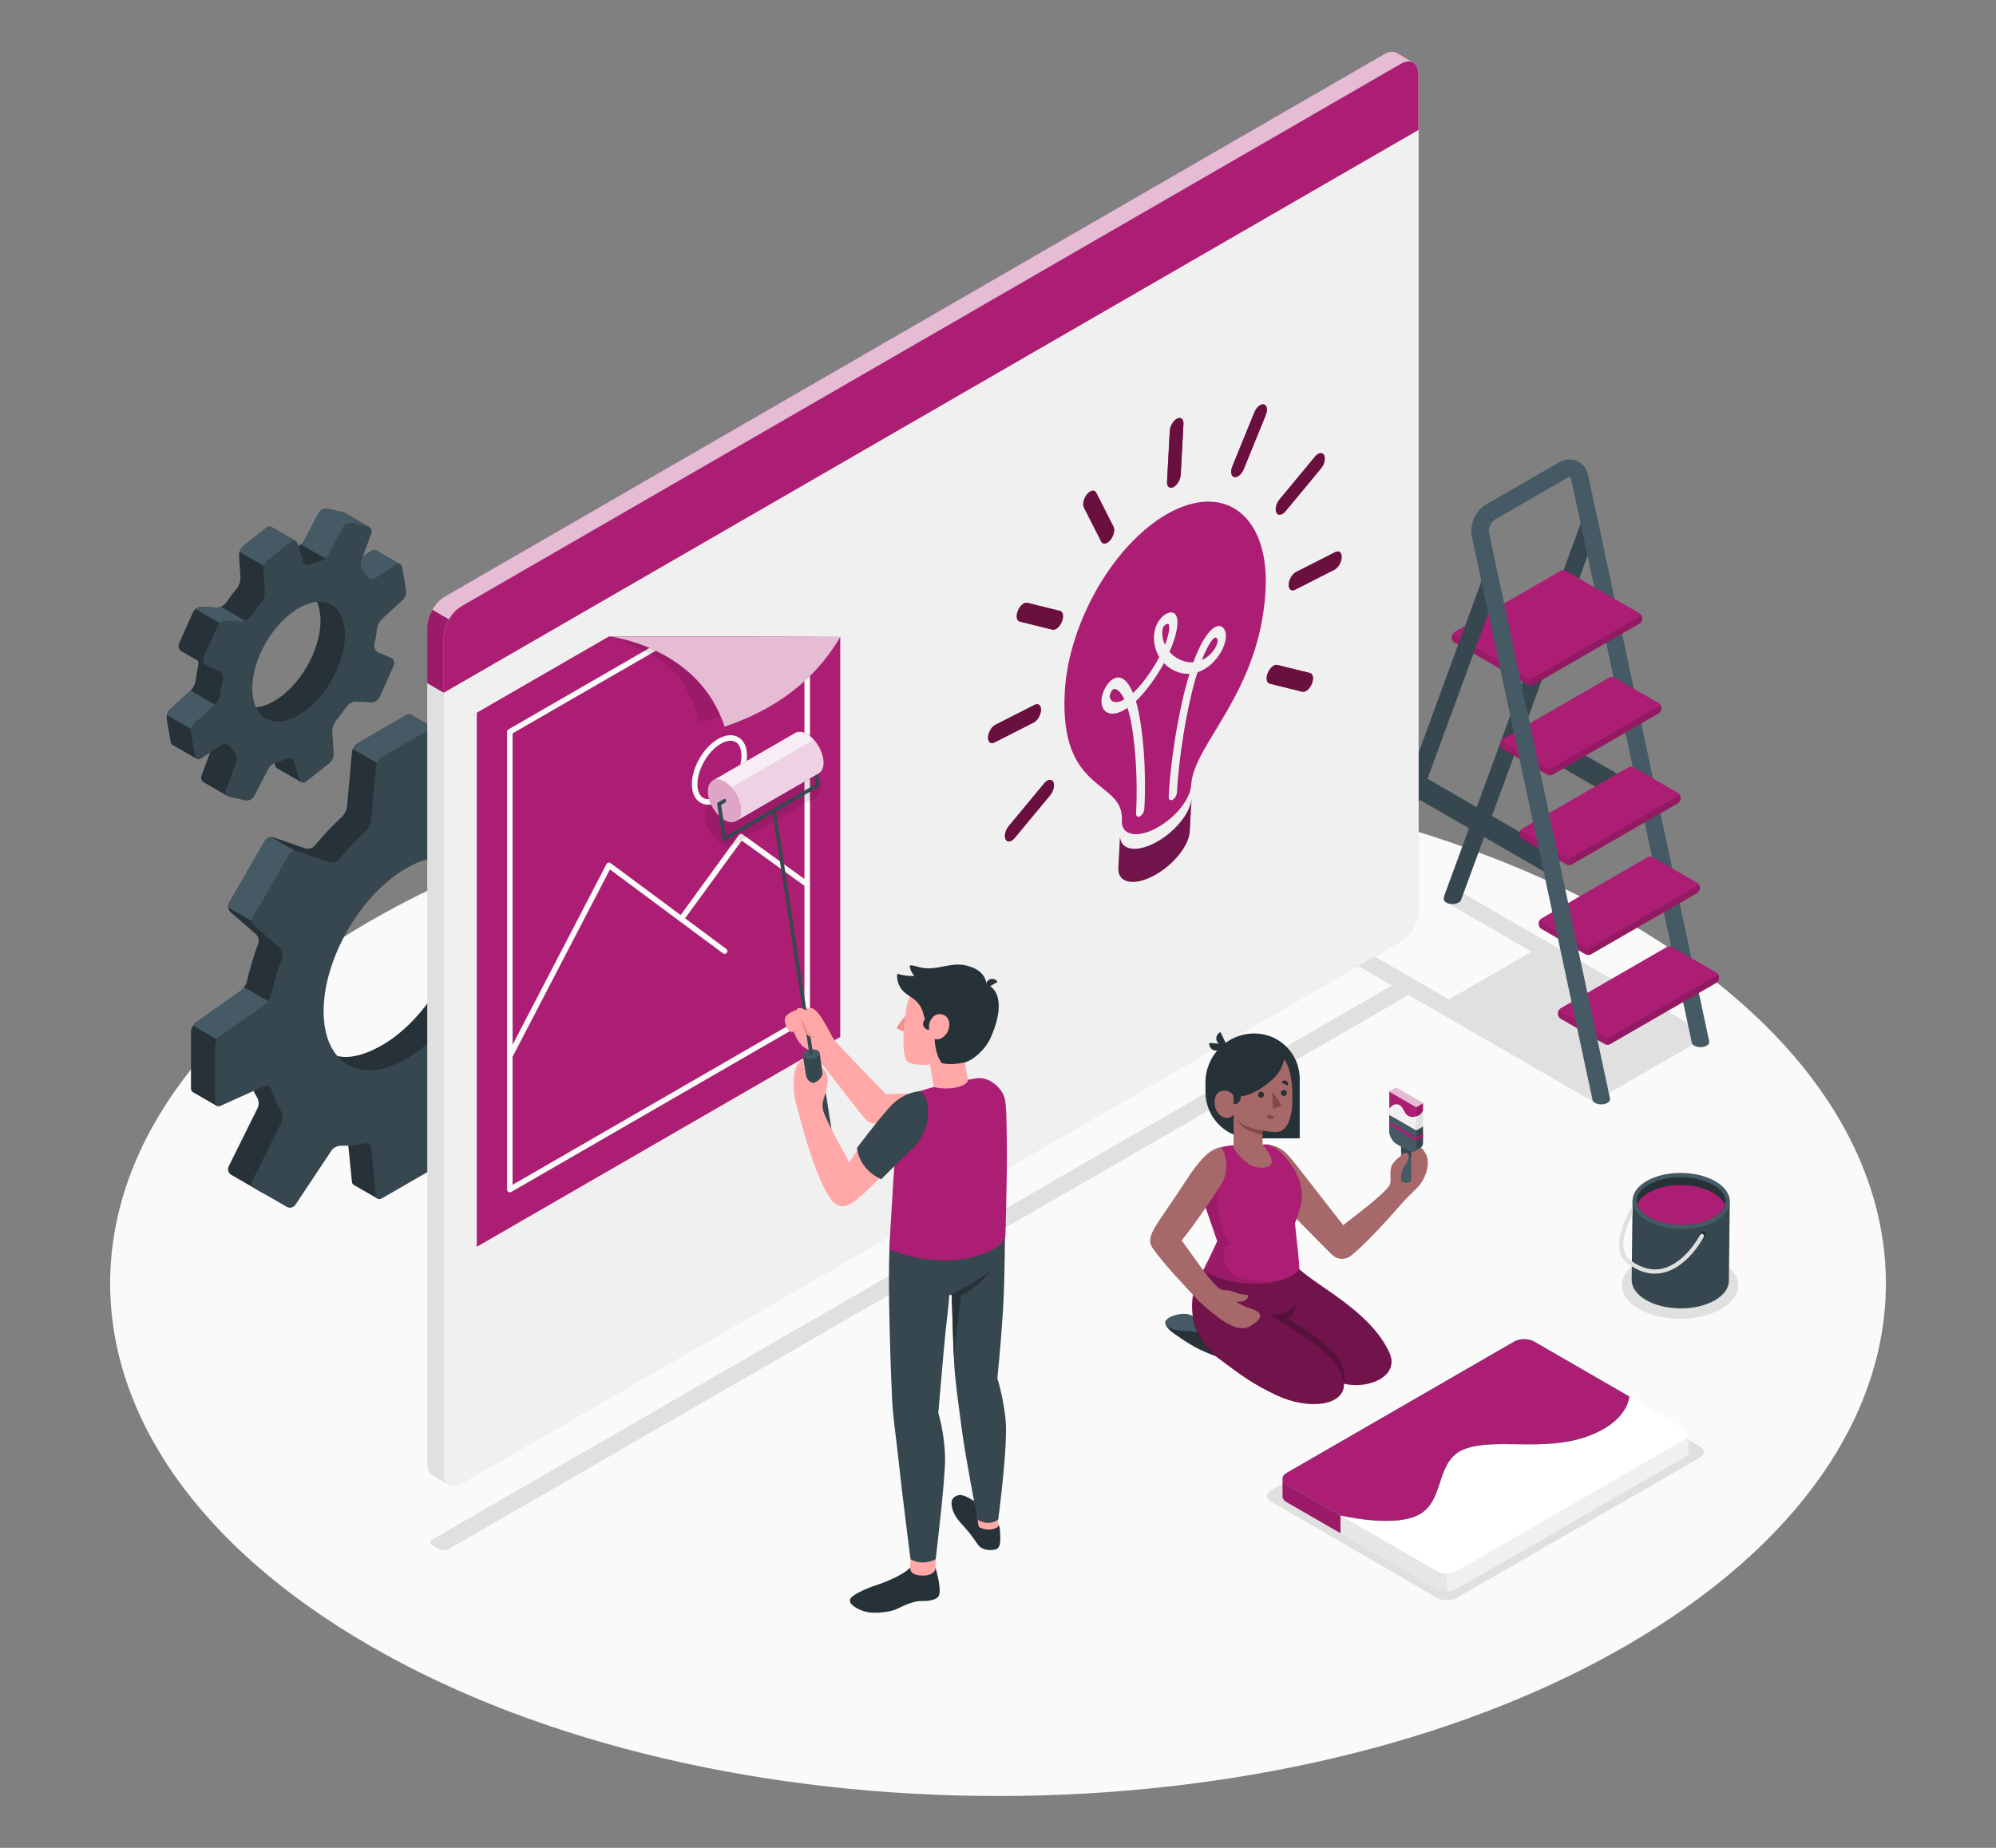 <?xml version="1.0" encoding="utf-8"?>
<!-- Generator: Adobe Illustrator 16.0.0, SVG Export Plug-In . SVG Version: 6.00 Build 0)  -->
<!DOCTYPE svg PUBLIC "-//W3C//DTD SVG 1.1//EN" "http://www.w3.org/Graphics/SVG/1.1/DTD/svg11.dtd">
<svg version="1.1" xmlns="http://www.w3.org/2000/svg" xmlns:xlink="http://www.w3.org/1999/xlink" x="0px" y="0px" width="540px"
	 height="500px" viewBox="0 0 540 500" style="enable-background:new 0 0 540 500;" xml:space="preserve">
<rect x="0" y="0" width="540" height="500" fill="#808080" stroke="none"/>
<g id="Floor">
	<path id="Floor_1_" style="fill:#FAFAFA;" d="M439.85,249.22c93.81,54.16,93.81,141.97,0,196.13c-93.81,54.16-245.89,54.16-339.7,0
		c-93.8-54.16-93.8-141.97,0-196.13C193.96,195.07,346.04,195.06,439.85,249.22z"/>
</g>
<g id="Shadows">
	<path id="Shadow_8_" style="fill:#E0E0E0;" d="M343.9,406.32l44.87,26.03c1.48,0.86,3.87,0.86,5.35,0.01l65.77-37.92
		c1.48-0.85,1.48-2.24,0-3.09l-44.86-25.95c-1.48-0.85-3.88-0.86-5.35-0.01l-65.77,37.83C342.42,404.08,342.42,405.47,343.9,406.32z
		"/>
	<path id="Shadow_7_" style="fill:#E0E0E0;" d="M117.01,418.18l1.61,0.93c0.79,0.45,2.07,0.45,2.86,0l260.84-150.6
		c0.79-0.46,0.79-1.19,0-1.65l-1.61-0.93c-0.79-0.46-2.07-0.46-2.86,0l-260.84,150.6C116.22,416.98,116.22,417.72,117.01,418.18z"/>
	<polygon id="Shadow_6_" style="fill:#E0E0E0;" points="458.89,281.94 461.05,279.36 395.51,241.52 391.07,244.08 414.35,257.52 
		392,270.43 368.52,256.87 364.08,259.44 431.16,298.16 431.87,297.32 432.22,297.52 457.95,282.7 458.16,282.81 458.53,282.36 
		459.08,282.05 	"/>
	<path id="Shadow_5_" style="fill:#E0E0E0;" d="M443.4,354.19c6.15,3.55,16.11,3.55,22.26,0c6.15-3.55,6.15-9.3,0-12.85
		c-6.15-3.55-16.11-3.55-22.26,0C437.25,344.89,437.25,350.64,443.4,354.19z"/>
</g>
<g id="Gears">
	<g id="XMLID_315_">
		<path id="XMLID_324_" style="fill:#263238;" d="M101.69,148.9v0.01c-0.31-0.19-0.73-0.17-1.15,0.11l-5.57,3.66
			c-0.76,0.5-1.71,0.24-2.23-0.5c-0.34-0.48-0.7-0.92-1.08-1.33c-0.63-0.66-0.97-1.8-0.65-2.65l8.85-5.61l-6.6-3.81l0,0.01
			c-0.13-0.08-0.27-0.14-0.44-0.18l-4.2-0.94c-0.89-0.2-1.95,0.29-2.38,1.1l-3.95,7.52c-0.42,0.81-1.5,1.57-2.38,1.79
			c-0.08,0.02-0.16,0.05-0.24,0.07c0.24-0.71,0.34-1.75,0.34-1.75l-6.62-3.82l0,0.01c-0.35-0.21-0.81-0.17-1.24,0.17l-6.29,4.94
			c-0.72,0.56-1.25,1.76-1.19,2.67l0.38,5.98c0.06,0.91-0.39,2.2-0.98,2.89c-1.03,1.23-2,2.52-2.92,3.86
			c-0.51,0.75-1.65,1.34-2.56,1.3l-4.04-0.2c-0.91-0.05-1.95,0.59-2.32,1.43l-3.8,8.52c-0.34,0.76-0.05,1.63,0.65,2.05l0,0.01
			l4.48,2.58c0.14,0.37,0.19,0.77,0.11,1.16c-0.31,1.37-0.55,2.73-0.7,4.06c-0.1,0.91-0.69,2.14-1.36,2.76l-5.57,5.12
			c-0.67,0.62-1.09,1.85-0.93,2.74l1.05,6.08c0.07,0.4,0.25,0.67,0.5,0.82l-0.01,0.01l6.64,3.83l0.09-7.6
			c0.76-0.5,1.71-0.24,2.23,0.5c0.34,0.48,0.7,0.92,1.08,1.33c0.63,0.66,0.97,1.8,0.65,2.65l-2.84,7.68c-0.25,0.68,0,1.35,0.56,1.7
			l0,0.01l6.63,3.83l1.81-4.94l2.56-6.37c0.42-0.81,1.5-1.57,2.38-1.79c0.84-0.21,1.71-0.5,2.58-0.85c0.84-0.34,1.72,0.03,1.98,0.91
			l1.42,4.71c0.11,0.35,0.3,0.6,0.54,0.73l0,0l6.65,3.84l-1.17-7.36l2.04-1.6c0.72-0.56,1.25-1.76,1.2-2.67l-0.38-5.98
			c-0.06-0.91,0.39-2.2,0.98-2.89c1.03-1.23,2.59-1.89,3.5-3.23c0.51-0.75,1.07-1.98,1.98-1.93l4.04,0.2
			c0.91,0.04,1.95-0.59,2.32-1.43l3.8-8.52c0.37-0.83-0.01-1.8-0.85-2.15l-3.26-1.39c-0.84-0.36-1.32-1.36-1.12-2.25
			c0.31-1.37,0.55-2.73,0.7-4.06c0.1-0.91,0.69-2.14,1.36-2.76l5.57-5.12c0.48-0.44,0.81-1.18,0.92-1.9l5.06-3.95L101.69,148.9z
			 M76.4,188.18c-6.81,5.36-13.34,3.9-14.57-3.26c-1.23-7.16,4.34-16.25,11.16-21.61c6.81-5.36,12.28-4.95,13.52,2.21
			C87.74,172.68,83.21,182.82,76.4,188.18z"/>
		<path id="XMLID_323_" style="fill:#455A64;" d="M51.53,186.83l-5.51,5.06c-0.41,0.37-0.7,0.97-0.85,1.59l8.18,4.72l0-0.44
			c0.76-0.5,1.71-0.24,2.23,0.5c0,0,0.01,0.01,0.01,0.01l7.88-4.55L51.53,186.83z"/>
		<path id="XMLID_322_" style="fill:#455A64;" d="M65.56,171.49c0.62-0.96,1.3-1.9,2.03-2.8l-7.85-4.54
			c-0.39,0.16-0.79,0.26-1.15,0.25l-4.04-0.2c-0.57-0.03-1.2,0.22-1.68,0.61l12.08,6.98L65.56,171.49z"/>
		<path id="XMLID_321_" style="fill:#455A64;" d="M108.29,152.7c-0.31-0.18-0.71-0.14-1.13,0.13l-5.57,3.66
			c-0.76,0.5-1.7,0.24-2.23-0.51c-0.34-0.48-0.69-0.92-1.09-1.33c-0.63-0.66-0.97-1.79-0.65-2.65l0.53-1.42l2.39-1.57
			c0.43-0.28,0.85-0.3,1.16-0.11v-0.01L108.29,152.7z"/>
		<path id="XMLID_320_" style="fill:#455A64;" d="M91.84,151.07c-0.06-0.07-0.12-0.16-0.19-0.23c-0.63-0.66-0.97-1.8-0.65-2.65
			l8.85-5.61l-6.6-3.81l0,0.01c-0.13-0.08-0.27-0.14-0.44-0.18l-4.2-0.94c-0.89-0.2-1.95,0.29-2.38,1.1l-3.95,7.52
			c-0.19,0.36-0.52,0.71-0.9,1.01l8.91,5.15L91.84,151.07z"/>
		<path id="XMLID_319_" style="fill:#455A64;" d="M64.82,149.35l8.18,4.73l6.73-6.16c0.19-0.68,0.27-1.51,0.27-1.51l-6.62-3.82
			l0,0.01c-0.35-0.21-0.81-0.17-1.24,0.17l-6.29,4.94C65.39,148.07,65.02,148.7,64.82,149.35z"/>
		<path id="XMLID_316_" style="fill:#37474F;" d="M109.86,159.62l-1.05-6.08c-0.15-0.9-0.9-1.22-1.66-0.72l-5.57,3.66
			c-0.76,0.5-1.71,0.24-2.23-0.5c-0.34-0.48-0.7-0.92-1.08-1.33c-0.63-0.66-0.97-1.8-0.65-2.65l2.84-7.68
			c0.32-0.85-0.15-1.71-1.04-1.91l-4.2-0.94c-0.89-0.2-1.95,0.29-2.38,1.1l-3.94,7.52c-0.42,0.81-1.5,1.57-2.38,1.79
			c-0.84,0.21-1.71,0.5-2.58,0.85c-0.85,0.34-1.72-0.03-1.98-0.91l-1.42-4.71c-0.26-0.87-1.06-1.12-1.77-0.56l-6.29,4.94
			c-0.72,0.56-1.25,1.76-1.19,2.67l0.38,5.98c0.06,0.91-0.39,2.2-0.98,2.89c-1.03,1.23-2.01,2.52-2.92,3.86
			c-0.51,0.75-1.65,1.34-2.56,1.3l-4.04-0.2c-0.91-0.04-1.95,0.59-2.32,1.43l-3.8,8.52c-0.37,0.83,0.01,1.8,0.85,2.16l3.26,1.39
			c0.84,0.36,1.32,1.36,1.12,2.25c-0.31,1.37-0.55,2.73-0.7,4.06c-0.1,0.91-0.69,2.14-1.36,2.76l-5.57,5.12
			c-0.67,0.62-1.09,1.85-0.94,2.74l1.05,6.08c0.16,0.9,0.9,1.22,1.66,0.72l5.57-3.66c0.76-0.5,1.71-0.24,2.23,0.5
			c0.34,0.48,0.7,0.92,1.08,1.33c0.63,0.66,0.97,1.8,0.65,2.65l-2.84,7.68c-0.32,0.86,0.15,1.71,1.04,1.91l4.19,0.94
			c0.89,0.2,1.95-0.29,2.38-1.1l3.94-7.52c0.42-0.81,1.5-1.57,2.38-1.79c0.85-0.22,1.71-0.5,2.58-0.85
			c0.85-0.34,1.72,0.03,1.98,0.91l1.42,4.71c0.26,0.87,1.06,1.12,1.77,0.56l6.29-4.94c0.72-0.56,1.25-1.76,1.19-2.67l-0.37-5.98
			c-0.06-0.91,0.39-2.2,0.98-2.89c1.03-1.23,2.01-2.53,2.92-3.86c0.51-0.75,1.65-1.34,2.56-1.3l4.04,0.2
			c0.91,0.04,1.95-0.59,2.32-1.43l3.8-8.52c0.37-0.83-0.01-1.8-0.84-2.15l-3.27-1.39c-0.84-0.36-1.32-1.36-1.12-2.25
			c0.31-1.37,0.55-2.73,0.7-4.06c0.1-0.91,0.69-2.14,1.36-2.76l5.57-5.12C109.6,161.75,110.02,160.52,109.86,159.62z M83.02,192
			c-6.81,5.36-13.34,3.9-14.57-3.26c-1.23-7.16,3.29-17.3,10.11-22.66c6.81-5.36,13.34-3.9,14.57,3.26
			C94.35,176.5,89.83,186.64,83.02,192z"/>
	</g>
	<g id="XMLID_303_">
		<path id="XMLID_312_" style="fill:#263238;" d="M161.15,222.25l-6.52-3.76c0,0,0,0,0,0.01c-0.27-0.15-0.63-0.16-1.02,0.01
			l-11.77,5.31c-0.83,0.37-1.69-0.04-1.96-0.91c-0.69-2.16-1.57-4.11-2.62-5.84c-0.48-0.78-0.58-2.04-0.18-2.85l7.85-15.82
			c0.41-0.82,0.09-1.85-0.69-2.3l-8.52-4.92c-0.79-0.46-1.84-0.21-2.34,0.55l-9.78,14.71c-0.5,0.76-1.65,1.3-2.56,1.27
			c-1.11-0.03-2.25,0.03-3.42,0.16v-10.75l-6.53-3.77v0c-0.29-0.15-0.67-0.14-1.07,0.1l-13.23,7.64c-0.79,0.46-1.5,1.56-1.58,2.47
			l-1.33,14.72c-0.08,0.91-0.71,2.13-1.38,2.75c-2.57,2.37-5.03,4.98-7.35,7.78c-0.58,0.7-1.74,1.04-2.6,0.74l-8.49-2.96
			c-0.86-0.3-1.93,0.1-2.38,0.89l-9.72,16.84c-0.46,0.79-0.27,1.91,0.42,2.51l6.81,5.87c0.69,0.59,0.98,1.76,0.66,2.62
			c-1.26,3.4-2.3,6.84-3.06,10.25c-0.2,0.89-0.95,2.04-1.69,2.56l-12.08,8.51c-0.75,0.53-1.35,1.69-1.35,2.6v15.27
			c0,0.47,0.18,0.81,0.47,0.98l0,0l6.51,3.76l9.68-4.58c0.37,0.78,0.77,1.54,1.21,2.25c0.48,0.78,0.58,2.04,0.18,2.85l-7.85,15.82
			c-0.4,0.82-0.09,1.85,0.7,2.3l8.52,4.92c0.79,0.46,1.84,0.21,2.34-0.55l9.78-14.71c0.5-0.76,1.65-1.3,2.56-1.27
			c2.02,0.05,4.15-0.16,6.37-0.65c0.89-0.2,1.67,0.34,1.77,1.24l1.29,12.85c0.04,0.44,0.24,0.75,0.51,0.9l0,0l6.5,3.75l7.81-11.47
			c0.79-0.46,1.5-1.56,1.58-2.47l1.32-14.72c0.08-0.91,0.85-1.88,1.69-2.23c3.78-1.58,7.6-4.32,10.27-7.21
			c0.62-0.67,1.77-1.01,2.63-0.7l5.21,1.84c0.86,0.3,1.93-0.09,2.38-0.88l9.72-16.84c0.46-0.79,0.27-1.91-0.43-2.51l-4.48-3.86
			c-0.69-0.6-0.98-1.77-0.73-2.64c1.07-3.77,1.32-8.7,1.21-12.21c-0.03-0.91,0.52-2.07,1.27-2.6l12.08-8.51
			c0.75-0.52,1.35-1.69,1.35-2.6l5.77-6.92L161.15,222.25z M103.39,282.79c-12.34,7.12-20.01,2.07-20.01-12.18
			c0-14.25,10.2-31.71,22.54-38.83c12.34-7.12,19.82-1.94,19.82,12.31C125.74,258.33,115.73,275.66,103.39,282.79z"/>
		<path id="XMLID_311_" style="fill:#455A64;" d="M142.32,203.64l2.59-5.23c0.41-0.82,0.09-1.85-0.69-2.3l-8.52-4.92
			c-0.79-0.46-1.84-0.21-2.34,0.55l-9.78,14.71c-0.16,0.24-0.39,0.44-0.65,0.63l10.95,6.32L142.32,203.64z"/>
		<path id="XMLID_310_" style="fill:#455A64;" d="M66.04,267.11c-0.28,0.4-0.6,0.76-0.93,0.99l-12.08,8.51
			c-0.3,0.21-0.57,0.55-0.8,0.91l7.37,4.26l16.04-9.12L66.04,267.11z"/>
		<path id="XMLID_309_" style="fill:#455A64;" d="M73.38,226.47c-0.68,0.02-1.36,0.39-1.7,0.98l-9.72,16.84
			c-0.21,0.37-0.27,0.81-0.22,1.23l8.38,4.84l13.31-18.01L73.38,226.47z"/>
		<path id="XMLID_308_" style="fill:#455A64;" d="M95.46,202.68l10.37,5.99l11.78-6.8v-4.75l-6.53-3.77v0
			c-0.29-0.15-0.67-0.14-1.07,0.1l-13.23,7.64C96.24,201.4,95.75,202.02,95.46,202.68z"/>
		<path id="XMLID_305_" style="fill:#37474F;" d="M161.62,238.51v-15.27c0-0.91-0.67-1.35-1.5-0.97l-11.77,5.31
			c-0.83,0.37-1.69-0.04-1.96-0.91c-0.69-2.16-1.57-4.11-2.62-5.84c-0.48-0.78-0.58-2.04-0.18-2.85l7.85-15.82
			c0.41-0.82,0.09-1.85-0.7-2.3l-8.52-4.92c-0.79-0.46-1.84-0.21-2.34,0.55l-9.78,14.71c-0.5,0.76-1.65,1.3-2.56,1.27
			c-2.02-0.05-4.15,0.16-6.37,0.65c-0.89,0.2-1.67-0.34-1.76-1.24l-1.29-12.85c-0.09-0.91-0.81-1.27-1.59-0.82l-13.23,7.64
			c-0.79,0.46-1.5,1.56-1.58,2.47l-1.33,14.72c-0.08,0.91-0.71,2.13-1.38,2.75c-2.57,2.37-5.03,4.98-7.35,7.78
			c-0.58,0.7-1.74,1.04-2.6,0.74l-8.49-2.97c-0.86-0.3-1.93,0.1-2.38,0.89l-9.72,16.84c-0.46,0.79-0.27,1.91,0.42,2.51l6.81,5.87
			c0.69,0.6,0.98,1.76,0.66,2.62c-1.26,3.4-2.29,6.84-3.06,10.25c-0.2,0.89-0.95,2.04-1.69,2.56l-12.08,8.5
			c-0.75,0.53-1.35,1.69-1.35,2.6v15.27c0,0.91,0.67,1.35,1.5,0.97l11.77-5.31c0.83-0.37,1.69,0.04,1.96,0.91
			c0.68,2.17,1.57,4.11,2.62,5.84c0.48,0.78,0.58,2.04,0.18,2.85l-7.85,15.82c-0.4,0.82-0.09,1.85,0.7,2.3l8.52,4.92
			c0.79,0.46,1.84,0.21,2.34-0.55l9.78-14.71c0.5-0.76,1.65-1.3,2.56-1.27c2.02,0.05,4.15-0.16,6.37-0.65
			c0.89-0.2,1.67,0.34,1.77,1.24l1.29,12.85c0.09,0.91,0.8,1.27,1.59,0.82l13.23-7.64c0.79-0.46,1.5-1.56,1.58-2.47l1.33-14.72
			c0.08-0.91,0.7-2.13,1.38-2.75c2.57-2.37,5.03-4.98,7.34-7.78c0.58-0.7,1.74-1.04,2.6-0.74l8.49,2.96c0.86,0.3,1.93-0.1,2.38-0.88
			l9.73-16.84c0.46-0.79,0.27-1.91-0.43-2.51l-6.81-5.87c-0.69-0.59-0.98-1.76-0.66-2.62c1.26-3.4,2.3-6.84,3.06-10.25
			c0.2-0.89,0.95-2.04,1.69-2.56l12.08-8.51C161.01,240.59,161.62,239.42,161.62,238.51z M109.9,286.54
			c-12.34,7.12-22.35,1.35-22.35-12.9c0-14.25,10.01-31.58,22.35-38.7c12.34-7.12,22.34-1.35,22.34,12.9
			C132.24,262.08,122.24,279.41,109.9,286.54z"/>
		<path id="XMLID_304_" style="fill:#455A64;" d="M161.15,222.25v0.01c-0.26-0.18-0.64-0.19-1.04,0l-11.77,5.3
			c-0.82,0.37-1.68-0.03-1.96-0.9c-0.46-1.49-1.02-2.86-1.68-4.14l8.91-4.02c0.4-0.18,0.76-0.17,1.02-0.01v-0.01L161.15,222.25z"/>
	</g>
</g>
<g id="Ladder">
	<g id="XMLID_276_">
		<path id="XMLID_302_" style="fill:#37474F;" d="M432.07,143.37l-36.79,100.13l-0.01,0.02c-0.08,0.26-0.3,0.5-0.64,0.69
			c-0.93,0.54-2.43,0.54-3.35,0c-0.4-0.23-0.63-0.52-0.69-0.83c-0.02-0.09-0.02-0.18,0-0.27c0.01-0.22,0.05-0.45,0.13-0.69
			l36.89-100.7c0.46-1.23,1.82-1.87,3.05-1.41C431.89,140.78,432.53,142.14,432.07,143.37z"/>
		
			<line id="XMLID_301_" style="fill:none;stroke:#37474F;stroke-width:6;stroke-miterlimit:10;" x1="382.89" y1="212.27" x2="419.79" y2="233.57"/>
		
			<line id="XMLID_300_" style="fill:none;stroke:#37474F;stroke-width:6;stroke-miterlimit:10;" x1="409.72" y1="196.78" x2="446.62" y2="218.08"/>
		<path id="XMLID_299_" style="fill:#455A64;" d="M402.05,136.49l19.68-11.36c1.61-0.92,3.41-1.07,4.94-0.39
			c1.53,0.68,2.63,2.11,3.01,3.92l32.67,152.82c0.02,0.11,0.04,0.21,0.04,0.31c0.02,0.11,0.02,0.22,0.01,0.33
			c-0.06,0.3-0.28,0.59-0.68,0.82c-0.93,0.54-2.43,0.54-3.35,0c-0.35-0.21-0.56-0.45-0.65-0.71c-0.02-0.05-0.02-0.1-0.03-0.14
			l-32.63-152.44c-0.08-0.33-0.21-0.54-0.31-0.58c-0.09-0.04-0.33-0.01-0.63,0.17l-19.69,11.36"/>
		<g id="XMLID_295_">
			<path id="XMLID_298_" style="fill:#AC1E73;" d="M434.17,282.54l-11.99-6.92c-0.39-0.23-0.71-0.78-0.71-1.24v-0.29
				c0-0.46,0.32-1.01,0.71-1.24l28.76-16.6c0.39-0.23,1.04-0.23,1.43,0l11.99,6.92c0.39,0.23,0.71,0.78,0.71,1.24v0.29
				c0,0.46-0.32,1.01-0.71,1.24l-28.76,16.6C435.2,282.77,434.56,282.77,434.17,282.54z"/>
			<path id="XMLID_297_" style="opacity:0.1;" d="M421.67,273.39c-0.13,0.22-0.21,0.48-0.21,0.71v0.29c0,0.46,0.32,1.01,0.71,1.24
				l11.99,6.92c0.2,0.11,0.46,0.17,0.71,0.17v-1.69L421.67,273.39z"/>
			<path id="XMLID_296_" style="opacity:0.15;" d="M434.88,281.01v1.69c0.26,0,0.52-0.06,0.72-0.17l14.38-8.3l14.38-8.3
				c0.39-0.23,0.71-0.78,0.71-1.24v-0.29c0-0.23-0.08-0.48-0.21-0.7L434.88,281.01z"/>
		</g>
		<g id="XMLID_291_">
			<path id="XMLID_294_" style="fill:#AC1E73;" d="M428.97,258.24l-11.99-6.92c-0.4-0.23-0.71-0.78-0.71-1.24v-0.29
				c0-0.46,0.32-1.01,0.71-1.24l28.76-16.6c0.4-0.23,1.04-0.23,1.43,0l11.99,6.92c0.39,0.23,0.71,0.78,0.71,1.24v0.29
				c0,0.46-0.32,1.01-0.71,1.24l-28.76,16.6C430,258.46,429.36,258.46,428.97,258.24z"/>
			<path id="XMLID_293_" style="opacity:0.1;" d="M416.48,249.09c-0.13,0.22-0.21,0.48-0.21,0.71v0.29c0,0.46,0.32,1.01,0.71,1.24
				l11.99,6.92c0.2,0.11,0.46,0.17,0.71,0.17v-1.7L416.48,249.09z"/>
			<path id="XMLID_292_" style="opacity:0.15;" d="M429.68,256.71v1.7c0.26,0,0.52-0.06,0.72-0.17l14.38-8.3l14.38-8.3
				c0.39-0.23,0.71-0.78,0.71-1.24v-0.29c0-0.23-0.08-0.48-0.21-0.71L429.68,256.71z"/>
		</g>
		<g id="XMLID_287_">
			<path id="XMLID_290_" style="fill:#AC1E73;" d="M423.77,233.93l-11.99-6.92c-0.4-0.23-0.71-0.78-0.71-1.24v-0.29
				c0-0.46,0.32-1.01,0.71-1.24l28.76-16.6c0.4-0.23,1.04-0.23,1.43,0l11.99,6.92c0.4,0.23,0.72,0.78,0.72,1.24v0.29
				c0,0.46-0.32,1.01-0.72,1.24l-28.76,16.6C424.81,234.16,424.17,234.16,423.77,233.93z"/>
			<path id="XMLID_289_" style="opacity:0.1;" d="M411.28,224.78c-0.13,0.22-0.21,0.48-0.21,0.71v0.29c0,0.46,0.32,1.01,0.71,1.24
				l5.99,3.46l5.99,3.46c0.2,0.11,0.46,0.17,0.71,0.17v-1.7L411.28,224.78z"/>
			<path id="XMLID_288_" style="opacity:0.15;" d="M424.49,232.41v1.7c0.26,0,0.52-0.06,0.71-0.17l14.38-8.3l14.38-8.3
				c0.4-0.23,0.72-0.78,0.72-1.24v-0.29c0-0.23-0.08-0.48-0.21-0.71L424.49,232.41z"/>
		</g>
		<g id="XMLID_283_">
			<path id="XMLID_286_" style="fill:#AC1E73;" d="M418.57,209.63l-11.99-6.92c-0.39-0.23-0.71-0.78-0.71-1.24v-0.29
				c0-0.46,0.32-1.01,0.71-1.24l28.76-16.6c0.39-0.23,1.04-0.23,1.43,0l11.99,6.92c0.4,0.23,0.72,0.78,0.72,1.24v0.29
				c0,0.46-0.32,1.01-0.72,1.24L420,209.63C419.61,209.86,418.97,209.86,418.57,209.63z"/>
			<path id="XMLID_285_" style="opacity:0.15;" d="M419.29,208.11v1.69c0.26,0,0.52-0.06,0.71-0.17l14.38-8.3l14.38-8.3
				c0.4-0.23,0.72-0.78,0.72-1.24v-0.29c0-0.23-0.08-0.48-0.21-0.71L419.29,208.11z"/>
			<path id="XMLID_284_" style="opacity:0.1;" d="M406.08,200.48c-0.13,0.22-0.21,0.48-0.21,0.7v0.29c0,0.46,0.32,1.01,0.71,1.24
				l11.99,6.92c0.2,0.11,0.46,0.17,0.71,0.17v-1.69L406.08,200.48z"/>
		</g>
		<g id="XMLID_279_">
			<path id="XMLID_282_" style="fill:#AC1E73;" d="M413.38,185.33l-19.92-11.5c-0.39-0.23-0.71-0.78-0.71-1.24v-0.29
				c0-0.46,0.32-1.01,0.71-1.24l28.76-16.6c0.39-0.23,1.04-0.23,1.43,0l19.92,11.5c0.39,0.23,0.72,0.78,0.72,1.24v0.29
				c0,0.46-0.32,1.01-0.72,1.24l-28.76,16.6C414.41,185.56,413.77,185.56,413.38,185.33z"/>
			<path id="XMLID_281_" style="opacity:0.15;" d="M414.09,183.81v1.69c0.26,0,0.52-0.06,0.71-0.17l14.38-8.3l14.38-8.3
				c0.39-0.23,0.72-0.78,0.72-1.24v-0.29c0-0.23-0.08-0.48-0.21-0.7L414.09,183.81z"/>
			<path id="XMLID_280_" style="opacity:0.1;" d="M392.95,171.6c-0.13,0.22-0.21,0.48-0.21,0.7v0.29c0,0.46,0.32,1.01,0.71,1.24
				l19.92,11.5c0.2,0.11,0.46,0.17,0.71,0.17v-1.69L392.95,171.6z"/>
		</g>
		<path id="XMLID_278_" style="fill:#37474F;" d="M405.25,158.86l-36.76,100.02l-0.01,0.03l-0.08,0.22
			c-0.11,0.21-0.31,0.4-0.59,0.58c-0.92,0.53-2.43,0.53-3.36,0c-0.4-0.24-0.63-0.53-0.68-0.82c-0.01-0.09-0.01-0.18,0-0.27
			c0.01-0.24,0.06-0.46,0.14-0.69l36.89-100.7c0.45-1.23,1.81-1.86,3.05-1.41C405.07,156.27,405.69,157.63,405.25,158.86z"/>
		<path id="XMLID_277_" style="fill:#455A64;" d="M404.42,140.61c-1.09,0.64-1.84,2.32-1.58,3.55l32.67,152.81
			c0.03,0.12,0.05,0.25,0.05,0.37c0.01,0.08,0.01,0.17,0,0.26c-0.05,0.3-0.28,0.59-0.69,0.83c-0.92,0.54-2.43,0.54-3.35,0
			c-0.34-0.2-0.55-0.44-0.65-0.69c0-0.01,0-0.02-0.01-0.03l-0.04-0.2L398.2,145.16c-0.69-3.21,1-7.02,3.85-8.66"/>
	</g>
</g>
<g id="Window">
	<g id="XMLID_268_">
		<path id="XMLID_275_" style="fill:#E0E0E0;" d="M383.75,20.02c0-1.52-0.53-2.58-1.4-3.08c-0.8-0.46-3.67-2.14-4.48-2.61
			c-0.86-0.49-2.05-0.42-3.36,0.34L120.35,161.45c-2.63,1.52-4.76,5.21-4.76,8.25l0,226.4c0,1.52,0.54,2.59,1.4,3.08
			c0.8,0.46,3.66,2.12,4.46,2.59c0.86,0.51,2.05,0.44,3.38-0.32l254.17-146.78c2.63-1.52,4.76-5.21,4.76-8.25V20.02z"/>
		<path id="XMLID_274_" style="fill:#AC1E73;" d="M382.36,16.94c-0.86-0.51-2.05-0.43-3.37,0.33L124.82,164.05
			c-1.32,0.76-2.51,2.07-3.37,3.55l-4.48-2.59c0.87-1.5,2.06-2.81,3.38-3.56L374.52,14.67c1.31-0.76,2.5-0.83,3.36-0.34
			C378.68,14.8,381.55,16.47,382.36,16.94z"/>
		<path id="XMLID_273_" style="opacity:0.7;fill:#FFFFFF;" d="M382.36,16.94c-0.86-0.51-2.05-0.43-3.37,0.33L124.82,164.05
			c-1.32,0.76-2.51,2.07-3.37,3.55l-4.48-2.59c0.87-1.5,2.06-2.81,3.38-3.56L374.52,14.67c1.31-0.76,2.5-0.83,3.36-0.34
			C378.68,14.8,381.55,16.47,382.36,16.94z"/>
		<path id="XMLID_272_" style="fill:#F0F0F0;" d="M124.82,164.05L378.99,17.27c2.63-1.52,4.77-0.29,4.77,2.75v226.4
			c0,3.04-2.13,6.73-4.76,8.25L124.82,401.45c-2.63,1.52-4.76,0.29-4.76-2.75V172.3C120.05,169.26,122.19,165.57,124.82,164.05z"/>
		<path id="XMLID_271_" style="fill:#AC1E73;" d="M121.45,167.6c-0.86,1.5-1.4,3.18-1.4,4.7v15.14l-4.47-2.59V169.7
			c0-1.52,0.53-3.2,1.39-4.69L121.45,167.6z"/>
		<path id="XMLID_270_" style="opacity:0.1;" d="M121.45,167.6c-0.86,1.5-1.4,3.18-1.4,4.7v15.14l-4.47-2.59V169.7
			c0-1.52,0.53-3.2,1.39-4.69L121.45,167.6z"/>
		<path id="XMLID_269_" style="fill:#AC1E73;" d="M383.75,20.02c0-3.04-2.13-4.27-4.77-2.75L124.82,164.05
			c-2.63,1.52-4.76,5.21-4.76,8.25v15.14l263.7-152.28V20.02z"/>
	</g>
	<g id="XMLID_257_">
		<polygon id="XMLID_267_" style="fill:#AC1E73;" points="128.99,192.85 128.99,337.36 227.32,280.59 227.32,172.35 164.75,172.21 
					"/>
		<g id="XMLID_262_">
			
				<path id="XMLID_266_" style="fill:none;stroke:#FAFAFA;stroke-width:1.5;stroke-linecap:round;stroke-linejoin:round;stroke-miterlimit:10;" d="
				M187.93,212.21c0,4.28,3,6.01,6.71,3.87c3.7-2.14,6.7-7.34,6.7-11.61c0-4.28-3-6.01-6.7-3.87
				C190.93,202.73,187.93,207.93,187.93,212.21z"/>
			
				<polygon id="XMLID_265_" style="fill:none;stroke:#FAFAFA;stroke-width:1.5;stroke-linecap:round;stroke-linejoin:round;stroke-miterlimit:10;" points="
				137.93,198.01 137.93,321.88 218.38,275.43 218.38,177.37 178.16,174.79 			"/>
			
				<polyline id="XMLID_264_" style="fill:none;stroke:#FAFAFA;stroke-width:1.5;stroke-linecap:round;stroke-linejoin:round;stroke-miterlimit:10;" points="
				184.3,248.65 200.5,226.4 218.38,239.3 			"/>
			
				<polyline id="XMLID_263_" style="fill:none;stroke:#FAFAFA;stroke-width:1.5;stroke-linecap:round;stroke-linejoin:round;stroke-miterlimit:10;" points="
				137.93,285.75 164.75,234.14 196.04,257.36 			"/>
		</g>
		<g id="XMLID_258_">
			<path id="XMLID_261_" style="opacity:0.1;" d="M164.75,172.21c0,0,15.45,4.69,20.16,12.9c4.1,7.14,4.26,10.32,4.26,10.32
				s26.44-5.58,38.15-23.08L164.75,172.21z"/>
			<path id="XMLID_260_" style="fill:#AC1E73;" d="M164.75,172.21c0,0,24.17,2.58,31.29,24.41c13.41-4.54,24.2-12.2,31.29-24.26
				L164.75,172.21z"/>
			<path id="XMLID_259_" style="opacity:0.7;fill:#FFFFFF;" d="M164.75,172.21c0,0,24.17,2.58,31.29,24.41
				c13.41-4.54,24.2-12.2,31.29-24.26L164.75,172.21z"/>
		</g>
	</g>
	<g id="XMLID_226_">
		<g id="XMLID_250_">
			<path id="XMLID_256_" style="fill:#AC1E73;" d="M328.47,172.66c-0.76,0.57-1.98,2.5-3.33,5.94c1.58-0.69,2.89-2,3.67-3.37
				c0.23-0.4,0.93-1.77,0.44-2.46C328.96,172.37,328.7,172.49,328.47,172.66z"/>
			<path id="XMLID_255_" style="fill:#AC1E73;" d="M315.47,168.94c-0.57,0.29-0.77,0.69-0.9,1.21c-0.29,1.19-0.12,2.79,0.6,4.32
				c0.93-2.36,1.29-4.23,1.11-5.19C316.21,168.87,316.04,168.65,315.47,168.94z"/>
			<path id="XMLID_254_" style="fill:#AC1E73;" d="M301.33,186.46c-0.05,0.01-0.1,0.03-0.16,0.06c-0.19,0.1-0.41,0.31-0.67,0.87
				c-0.6,1.25,0,1.95,0.19,2.14c0.67,0.64,1.9,0.66,3.5-0.28C303.15,187.02,302.06,186.27,301.33,186.46z"/>
			<path id="XMLID_251_" style="fill:#AC1E73;" d="M317.11,138.35c-15,7.62-28.01,29.54-29.05,48.94
				c-1.49,27.9,16.05,23.48,15.45,34.73c-0.1,1.79,0.72,3.12,2.48,3.55c3.51,0.87,9.45-2.14,13.25-6.74c1.9-2.3,2.91-4.55,3.01-6.34
				l0,0c0.6-11.24,18.65-24.92,20.14-52.81C343.43,140.28,332.11,130.73,317.11,138.35z M330.35,176.37
				c-1.39,2.46-3.67,4.66-6.38,5.55c-0.69,2.15-1.38,4.68-2.03,7.62c-3.07,13.84-3.51,24.71-3.52,24.82
				c-0.03,0.79-0.56,1.71-1.18,2.04c-0.01,0-0.02,0.01-0.02,0.01c-0.61,0.31-1.07-0.07-1.04-0.85c0.02-0.46,0.46-11.36,3.62-25.6
				c0.61-2.76,1.29-5.32,2.01-7.63c-0.9,0.04-1.83-0.06-2.77-0.36c-1.69-0.51-3.06-1.42-4.13-2.54c-1.25,2.3-2.8,4.69-4.64,7
				c-1.03,1.29-2.02,2.38-2.97,3.27c0.51,1.69,0.94,3.68,1.28,5.96c1.78,11.73,1.04,22.78,1.01,23.25c-0.06,0.81-0.57,1.62-1.22,2
				c-0.62,0.3-1.07-0.12-1.02-0.92c0.01-0.11,0.74-11.15-0.99-22.53c-0.37-2.42-0.82-4.37-1.31-5.92c-2.77,1.9-4.93,1.95-6.12,0.8
				c-1.2-1.15-1.26-3.45-0.16-5.74c0.83-1.74,1.97-2.91,3.14-3.2c1.75-0.45,3.34,1.03,4.61,4.11c0.84-0.77,1.74-1.75,2.69-2.94
				c1.84-2.31,3.31-4.64,4.43-6.78c-1.37-2.27-1.77-4.99-1.2-7.32c0.5-2.01,1.68-3.66,3.17-4.42c1.49-0.76,2.56-0.25,2.86,1.35
				c0.35,1.86-0.38,5.16-2.07,8.98c0.95,1.09,2.25,2.01,3.93,2.53c0.87,0.27,1.72,0.35,2.52,0.29c1.68-4.58,3.53-7.8,5.32-9.16
				c1.2-0.89,2.27-0.86,2.96,0.1C332.06,171.41,331.74,173.91,330.35,176.37z"/>
		</g>
		<g id="XMLID_240_">
			<path id="XMLID_249_" style="fill:#AC1E73;" d="M317.46,131.79c-1.02,0.52-1.79-0.13-1.72-1.45l0.74-13.74
				c0.07-1.32,0.95-2.8,1.97-3.32c1.02-0.52,1.79,0.13,1.72,1.45l-0.74,13.74C319.36,129.79,318.47,131.28,317.46,131.79z"/>
			<path id="XMLID_248_" style="fill:#AC1E73;" d="M300.39,146.12c-0.92,1.11-2.02,1.29-2.47,0.41l-4.67-9.2
				c-0.45-0.88-0.07-2.49,0.85-3.6c0.92-1.11,2.02-1.29,2.47-0.41l4.67,9.2C301.68,143.4,301.3,145.01,300.39,146.12z"/>
			<path id="XMLID_247_" style="fill:#AC1E73;" d="M287.27,168.22c-0.57,1.4-1.72,2.36-2.56,2.15l-8.83-2.19
				c-0.85-0.21-1.07-1.51-0.5-2.91c0.57-1.4,1.72-2.36,2.57-2.15l8.83,2.19C287.61,165.52,287.84,166.82,287.27,168.22z"/>
			<path id="XMLID_246_" style="fill:#AC1E73;" d="M281.62,192.18c-0.07,1.32-0.95,2.8-1.97,3.32l-10.62,5.4
				c-1.02,0.52-1.79-0.13-1.72-1.45c0.07-1.32,0.95-2.8,1.97-3.32l10.62-5.4C280.92,190.21,281.69,190.86,281.62,192.18z"/>
			<path id="XMLID_245_" style="fill:#AC1E73;" d="M284.95,211.58c0.45,0.88,0.07,2.49-0.85,3.6l-9.57,11.54
				c-0.92,1.11-2.02,1.29-2.47,0.41c-0.45-0.88-0.07-2.49,0.85-3.6l9.57-11.54C283.39,210.88,284.5,210.69,284.95,211.58z"/>
			<path id="XMLID_244_" style="fill:#AC1E73;" d="M343.01,182.07c0.57-1.4,1.72-2.36,2.56-2.15l8.83,2.19
				c0.85,0.21,1.07,1.52,0.5,2.91c-0.57,1.4-1.72,2.36-2.56,2.15l-8.83-2.19C342.66,184.78,342.44,183.47,343.01,182.07z"/>
			<path id="XMLID_243_" style="fill:#AC1E73;" d="M348.66,158.11c0.07-1.32,0.95-2.8,1.97-3.32l10.62-5.4
				c1.02-0.52,1.79,0.13,1.72,1.45s-0.95,2.8-1.97,3.32l-10.62,5.4C349.35,160.08,348.59,159.43,348.66,158.11z"/>
			<path id="XMLID_242_" style="fill:#AC1E73;" d="M345.33,138.72c-0.45-0.88-0.07-2.49,0.85-3.6l9.57-11.54
				c0.92-1.11,2.02-1.29,2.47-0.41c0.45,0.88,0.07,2.49-0.85,3.6l-9.57,11.54C346.88,139.42,345.77,139.6,345.33,138.72z"/>
			<path id="XMLID_241_" style="fill:#AC1E73;" d="M333.91,129.08c-0.85-0.21-1.07-1.51-0.5-2.91l5.95-14.59
				c0.57-1.4,1.72-2.36,2.57-2.15c0.85,0.21,1.07,1.51,0.5,2.91l-5.95,14.6C335.9,128.33,334.75,129.29,333.91,129.08z"/>
		</g>
		<g id="XMLID_230_">
			<path id="XMLID_239_" style="fill:#6A103F;" d="M317.46,131.79c-1.02,0.52-1.79-0.13-1.72-1.45l0.74-13.74
				c0.07-1.32,0.95-2.8,1.97-3.32c1.02-0.52,1.79,0.13,1.72,1.45l-0.74,13.74C319.36,129.79,318.47,131.28,317.46,131.79z"/>
			<path id="XMLID_238_" style="fill:#6A103F;" d="M300.39,146.12c-0.92,1.11-2.02,1.29-2.47,0.41l-4.67-9.2
				c-0.45-0.88-0.07-2.49,0.85-3.6c0.92-1.11,2.02-1.29,2.47-0.41l4.67,9.2C301.68,143.4,301.3,145.01,300.39,146.12z"/>
			<path id="XMLID_237_" style="fill:#6A103F;" d="M287.27,168.22c-0.57,1.4-1.72,2.36-2.56,2.15l-8.83-2.19
				c-0.85-0.21-1.07-1.51-0.5-2.91c0.57-1.4,1.72-2.36,2.57-2.15l8.83,2.19C287.61,165.52,287.84,166.82,287.27,168.22z"/>
			<path id="XMLID_236_" style="fill:#6A103F;" d="M281.62,192.18c-0.07,1.32-0.95,2.8-1.97,3.32l-10.62,5.4
				c-1.02,0.52-1.79-0.13-1.72-1.45c0.07-1.32,0.95-2.8,1.97-3.32l10.62-5.4C280.92,190.21,281.69,190.86,281.62,192.18z"/>
			<path id="XMLID_235_" style="fill:#6A103F;" d="M284.95,211.58c0.45,0.88,0.07,2.49-0.85,3.6l-9.57,11.54
				c-0.92,1.11-2.02,1.29-2.47,0.41c-0.45-0.88-0.07-2.49,0.85-3.6l9.57-11.54C283.39,210.88,284.5,210.69,284.95,211.58z"/>
			<path id="XMLID_234_" style="fill:#6A103F;" d="M343.01,182.07c0.57-1.4,1.72-2.36,2.56-2.15l8.83,2.19
				c0.85,0.21,1.07,1.52,0.5,2.91c-0.57,1.4-1.72,2.36-2.56,2.15l-8.83-2.19C342.66,184.78,342.44,183.47,343.01,182.07z"/>
			<path id="XMLID_233_" style="fill:#6A103F;" d="M348.66,158.11c0.07-1.32,0.95-2.8,1.97-3.32l10.62-5.4
				c1.02-0.52,1.79,0.13,1.72,1.45s-0.95,2.8-1.97,3.32l-10.62,5.4C349.35,160.08,348.59,159.43,348.66,158.11z"/>
			<path id="XMLID_232_" style="fill:#6A103F;" d="M345.33,138.72c-0.45-0.88-0.07-2.49,0.85-3.6l9.57-11.54
				c0.92-1.11,2.02-1.29,2.47-0.41c0.45,0.88,0.07,2.49-0.85,3.6l-9.57,11.54C346.88,139.42,345.77,139.6,345.33,138.72z"/>
			<path id="XMLID_231_" style="fill:#6A103F;" d="M333.91,129.08c-0.85-0.21-1.07-1.51-0.5-2.91l5.95-14.59
				c0.57-1.4,1.72-2.36,2.57-2.15c0.85,0.21,1.07,1.51,0.5,2.91l-5.95,14.6C335.9,128.33,334.75,129.29,333.91,129.08z"/>
		</g>
		<g id="XMLID_227_">
			<path id="XMLID_229_" style="fill:#AC1E73;" d="M322.35,216.04l-0.48,8.94c-0.1,1.84-1.14,4.17-3.11,6.55
				c-3.91,4.72-10.05,7.84-13.66,6.94c-1.89-0.45-2.71-1.94-2.52-3.92l0.43-8.03c0.13,1.51,0.99,2.6,2.57,3.01
				c3.61,0.9,9.75-2.22,13.66-6.94C321.22,220.21,322.25,217.9,322.35,216.04z"/>
			<path id="XMLID_228_" style="opacity:0.35;" d="M322.35,216.04l-0.48,8.94c-0.1,1.84-1.14,4.17-3.11,6.55
				c-3.91,4.72-10.05,7.84-13.66,6.94c-1.89-0.45-2.71-1.94-2.52-3.92l0.43-8.03c0.13,1.51,0.99,2.6,2.57,3.01
				c3.61,0.9,9.75-2.22,13.66-6.94C321.22,220.21,322.25,217.9,322.35,216.04z"/>
		</g>
	</g>
</g>
<g id="Paint_Pot">
	<g id="Paint_Pot_2_">
		<path id="XMLID_225_" style="fill:#37474F;" d="M467.97,325.18l-26.3-0.36l-0.23,21.48h0c-0.02,1.94,1.24,3.9,3.79,5.41
			c5.1,3.02,13.43,3.11,18.6,0.2c2.61-1.47,3.91-3.42,3.91-5.38L467.97,325.18z"/>
		<path id="XMLID_224_" style="fill:#455A64;" d="M445.59,319.5c-5.17,2.91-5.22,7.72-0.12,10.74c5.1,3.02,13.43,3.11,18.6,0.2
			c5.17-2.91,5.22-7.72,0.12-10.74C459.08,316.68,450.75,316.59,445.59,319.5z"/>
		<path id="XMLID_223_" style="fill:#263238;" d="M466.84,325.09c0,0.34-0.07,0.69-0.19,1.03c-0.4,1.23-1.47,2.38-3.15,3.32
			c-2.33,1.3-5.44,2-8.76,1.97c-3.3-0.04-6.4-0.8-8.7-2.16c-1.62-0.96-2.68-2.12-3.05-3.32c-0.13-0.36-0.19-0.73-0.19-1.1
			c0.03-1.6,1.2-3.15,3.33-4.33c2.32-1.32,5.44-2.02,8.74-1.97c3.32,0.03,6.41,0.8,8.71,2.16
			C465.71,321.93,466.86,323.49,466.84,325.09z"/>
		<path id="XMLID_222_" style="fill:#AC1E73;" d="M466.65,326.13c-0.4,1.23-1.47,2.38-3.15,3.32c-2.33,1.3-5.44,2-8.76,1.97
			c-3.3-0.04-6.4-0.8-8.7-2.16c-1.62-0.96-2.68-2.12-3.05-3.32c0.4-1.23,1.47-2.38,3.15-3.3c2.32-1.32,5.44-2.02,8.74-1.99
			c3.32,0.04,6.41,0.82,8.71,2.18C465.22,323.78,466.27,324.92,466.65,326.13z"/>
		<path id="XMLID_221_" style="fill:#263238;" d="M460.43,333.23c0.58-0.33,1.04-0.05,1.03,0.61c-0.01,0.66-0.48,1.46-1.06,1.79
			c-0.58,0.33-1.04,0.05-1.03-0.61C459.38,334.35,459.85,333.55,460.43,333.23z"/>
		<g id="XMLID_218_">
			<path id="XMLID_220_" style="fill:#E0E0E0;" d="M441.63,328.6c-1.45,2.85-4.32,9.63-0.59,12.39c0.16,0.12,0.3,0.21,0.46,0.32
				l-0.01,1.37c-0.37-0.23-0.76-0.49-1.13-0.76c-5.58-4.13,0.71-14.75,0.99-15.2c0.07-0.13,0.19-0.2,0.31-0.24L441.63,328.6z"/>
			<path id="XMLID_219_" style="fill:#E0E0E0;" d="M460.92,334.7c-0.16,0.33-4.22,8.1-10.9,9.66c-0.77,0.19-1.53,0.27-2.3,0.27
				c-2.08,0-4.15-0.64-6.22-1.95l0.01-1.37c2.76,1.92,5.54,2.58,8.26,1.95c6.17-1.45,10.12-9.01,10.15-9.09
				c0.14-0.29,0.5-0.39,0.77-0.24C460.96,334.07,461.07,334.41,460.92,334.7z"/>
		</g>
	</g>
</g>
<g id="Canvas">
	<g id="XMLID_180_">
		<path id="XMLID_217_" style="fill:#F0F0F0;" d="M456.81,388.01c0-0.56-0.37-1.12-1.11-1.55l-40.67-23.48
			c-1.48-0.85-3.88-0.85-5.35,0l-61.59,35.56c-0.74,0.43-1.11,0.99-1.11,1.54s0,4.27,0,4.83s0.37,1.12,1.11,1.54l40.67,23.48
			c1.48,0.85,3.87,0.85,5.35,0l61.59-35.56c0.74-0.43,1.11-0.99,1.11-1.54C456.81,392.28,456.81,388.57,456.81,388.01z"/>
		<path id="XMLID_216_" style="fill:#E6E6E6;" d="M391.44,425.75v4.83c-0.97,0-1.94-0.22-2.68-0.64l-40.67-23.48
			c-0.74-0.42-1.1-0.98-1.1-1.54v-4.83c0,0.56,0.36,1.12,1.1,1.54l40.67,23.49C389.5,425.55,390.47,425.75,391.44,425.75z"/>
		<path id="XMLID_215_" style="fill:#FFFFFF;" d="M348.08,398.54l61.59-35.56c1.48-0.85,3.88-0.85,5.35,0l40.67,23.48
			c1.48,0.85,1.48,2.24,0,3.09l-61.59,35.56c-1.48,0.85-3.87,0.85-5.35,0l-40.67-23.48C346.61,400.78,346.61,399.4,348.08,398.54z"
			/>
		<path id="XMLID_214_" style="fill:#27DEBF;" d="M415.03,362.99c-1.48-0.85-3.88-0.85-5.35,0l-61.59,35.56
			c-1.48,0.85-1.48,2.24,0,3.09l14.57,8.41h0c0,0,15.34,3.69,21.86-0.58c6.52-4.28,3.79-14.7,12.11-17.52
			c8.32-2.83,20.96,0.83,32.46-3.16s11.7-10.92,11.7-10.92l0,0L415.03,362.99z"/>
		<path id="XMLID_183_" style="fill:#AC1E73;" d="M415.03,362.99c-1.48-0.85-3.88-0.85-5.35,0l-61.59,35.56
			c-1.48,0.85-1.48,2.24,0,3.09l14.57,8.41h0c0,0,15.34,3.69,21.86-0.58c6.52-4.28,3.79-14.7,12.11-17.52
			c8.32-2.83,20.96,0.83,32.46-3.16s11.7-10.92,11.7-10.92l0,0L415.03,362.99z"/>
		<path id="XMLID_182_" style="fill:#AC1E73;" d="M346.98,400.09v4.83c0,0.57,0.36,1.12,1.1,1.54l14.57,8.41v-4.83l0,0l-14.57-8.41
			C347.34,401.21,346.98,400.64,346.98,400.09z"/>
		<path id="XMLID_181_" style="opacity:0.1;" d="M346.98,400.09v4.83c0,0.57,0.36,1.12,1.1,1.54l14.57,8.41v-4.83l0,0l-14.57-8.41
			C347.34,401.21,346.98,400.64,346.98,400.09z"/>
	</g>
</g>
<g id="Character_2">
	<g id="XMLID_114_">
		<g id="XMLID_177_">
			<path id="XMLID_179_" style="fill:#455A64;" d="M315.32,358.32c-0.72-1.61,2.99-3.05,5.64-2.78c1.21,0.12,2.79,1.11,3.99,1.17
				c1.82,0.09,4.02-0.5,6-0.44c2.9,0.08,3.3,2.16,2.79,3.75c-0.51,1.59-4.12,2.94-4.12,2.94l-7.11-1.77
				C319.02,360.83,316.41,360,315.32,358.32z"/>
			<path id="XMLID_178_" style="fill:#263238;" d="M331.73,359.21c-0.94,0.01-0.36,3.38-1.49,4.16c-0.59,0.41-4.27-2.26-6.29-2.86
				s-6.84,0.17-8.63-2.18c0,0,0.13,0.61,1.19,1.64c0.65,0.63,4.99,3.68,7.81,5.06c2.83,1.38,9.29,3.76,9.29,3.76L331.73,359.21z"/>
		</g>
		<g id="XMLID_173_">
			<path id="XMLID_176_" style="fill:#AC1E73;" d="M363.59,374.4c0.24,6.04-9.65,7.22-18.34,3.08c-6.56-3.13-9.49-5.38-15.45-9.83
				c-7.39-5.53-9.8-16.04-4.33-23.85l25.15-1.29c4.38,5.06,20.13,11.8,25.39,23.8C378.54,372.64,369.82,375.97,363.59,374.4
				L363.59,374.4z"/>
			<path id="XMLID_175_" style="opacity:0.35;" d="M363.59,374.4c0.24,6.04-9.65,7.22-18.34,3.08c-6.56-3.13-9.49-5.38-15.45-9.83
				c-7.39-5.53-9.61-13.9-4.33-23.85l25.15-1.29c4.38,5.06,20.13,11.8,25.39,23.8C378.54,372.64,369.82,375.97,363.59,374.4
				L363.59,374.4z"/>
			<path id="XMLID_174_" style="opacity:0.22;" d="M363.59,374.4c-0.66-5.69-4.99-8.5-8.7-11.25c-3.72-2.75-11.53-7.54-11.53-7.54
				s3.88,0.91,7.45-2.76c0,0-0.14,2.29-2.51,3.85c0,0,10.81,6.19,14.05,11.43C364.35,371.37,363.59,374.4,363.59,374.4z"/>
		</g>
		<path id="XMLID_172_" style="fill:#A66868;" d="M385.56,311.88c-2.4-3.45-3.64-2.49-4.57,0.66c-0.69,2.33-1.93,4.08-1.93,4.08
			c-0.03-1.03-2.62,0.51-2.79,2.68c-0.05,0.66-0.21,1.3-0.62,1.82c-2.08,2.63-8.05,7.14-12.27,10.39
			c-2.63-3.37-8.51-10.92-11.32-14.53c-3.86-4.94-5.11-6.86-9.61-7.34c0,0,1.71,0.62,3.46,2.72c1.75,2.1-0.49,11.98-0.49,11.98
			s13.35,13.64,14.73,14.96c0.2,0.19,0.42,0.37,0.63,0.54c1.39,1.09,3.36,1.03,4.73-0.07c3.92-3.15,9.99-9.84,13.12-13.44
			c2.12-2.43,3.23-3.39,4.59-4.74C386.17,318.67,387.06,314.04,385.56,311.88z"/>
		<g id="XMLID_169_">
			<path id="XMLID_171_" style="fill:#AC1E73;" d="M333.27,309.92L333.27,309.92c-5.91,0.41-6.33,3.26-7.8,6.38
				c-1.12,2.38-1.14,5.13-0.28,7.62l4.12,11.92c0,0-1.59,3.55-3.83,7.96c10.34,5.77,22.91,3.84,26.02-0.37
				c0.13-0.89-0.67-7.87-1.16-12.43c1.82-4.57,2.3-7.46,1.53-10.48c-1.43-5.6-6.96-11.06-9.41-10.86L333.27,309.92z"/>
			<path id="XMLID_170_" style="opacity:0.1;" d="M328.47,337.65c-0.35,0.76-0.81,1.72-1.34,2.82c-0.09,0.19-0.19,0.39-0.29,0.58
				c-0.12,0.25-0.25,0.5-0.37,0.76c-0.31,0.64-0.64,1.3-0.99,1.98c0.38,0.21,0.77,0.41,1.15,0.6c6.92,3.44,14.62,3.61,19.75,2.07
				c-3.98,0.51-7.66,0.21-10.46-0.45c-3.39-0.8-5.55-4.24-4.65-7.61c0.03-0.13,0.07-0.24,0.1-0.32c0.67-1.6,2.09-1.39,2.09-1.39
				c-1.34-0.89-2.27-2.27-2.58-3.85l-0.54-1.66c-1.24-3.76-1.31-7.83-0.18-11.63c0.01-0.04,0.02-0.07,0.03-0.11l-4.4-2.5
				c0,0-0.3,0.21-0.77,0.53c0,0,0,0,0,0.01c-0.24,0.78-0.38,1.58-0.42,2.38c0,0,0,0.01,0,0.01c-0.01,0.21-0.01,0.42,0,0.62
				c0,0.1,0,0.2,0,0.29c0.01,0.17,0.02,0.35,0.04,0.52c0.01,0.14,0.03,0.28,0.05,0.42c0.02,0.15,0.04,0.29,0.06,0.44
				c0.03,0.18,0.07,0.36,0.11,0.53c0.03,0.11,0.05,0.23,0.08,0.34c0.08,0.29,0.16,0.58,0.26,0.87l4.12,11.92
				C329.31,335.83,329,336.51,328.47,337.65z"/>
		</g>
		<g id="XMLID_145_">
			<g id="XMLID_166_">
				<path id="XMLID_168_" style="fill:#263238;" d="M351.62,308.01h-12.97c-6.92,0-12.52-5.61-12.52-12.52v-2.62
					c0-7.3,5.92-13.23,13.23-13.23l0,0c6.78,0,12.27,5.49,12.27,12.27V308.01z"/>
			</g>
			<g id="XMLID_146_">
				<g id="XMLID_164_">
					<path id="XMLID_165_" style="fill:#A66868;" d="M347.39,286.77c0.66,0.34,2.42,3.71,2.25,11.08c-0.14,6.24-2.17,7.79-3.18,8.23
						c-1.02,0.44-2.98,0.17-4.88-0.14v3.75c0,0,2.63,3.06,2.47,4.78c-0.16,1.72-3.8,2.12-6.27,0.45c-2.46-1.68-4.04-4.23-4.04-4.23
						v-9.06c0,0-1.29,1.72-3.39,0.32c-2.1-1.4-2.18-4.86-0.96-6.1s3.86-0.85,4.35,0.87c0,0,3.09,0.54,7.23-2.12
						C345.43,291.71,346.8,289.42,347.39,286.77z"/>
				</g>
				<path id="XMLID_163_" style="fill:#263238;" d="M348.41,293.75l-1.74-0.83c0.21-0.49,0.78-0.71,1.26-0.48
					C348.4,292.67,348.62,293.26,348.41,293.75z"/>
				<path id="XMLID_162_" style="fill:#263238;" d="M341.19,293.2l-1.63,1.03c-0.3-0.44-0.18-1.04,0.27-1.32
					C340.27,292.63,340.88,292.76,341.19,293.2z"/>
				<path id="XMLID_161_" style="fill:#263238;" d="M333.66,294.99l0.11,3.82c1.08,0,1.93-0.85,1.9-1.9
					C335.64,295.85,334.74,294.99,333.66,294.99z"/>
				<path id="XMLID_160_" style="fill:#263238;" d="M331.85,282.73l-1.65-3.45c-0.99,0.43-1.42,1.55-0.96,2.51
					C329.69,282.74,330.86,283.16,331.85,282.73z"/>
				<path id="XMLID_158_" style="fill:#263238;" d="M330.97,282.51l-3.81-0.33c-0.13,1.07,0.62,2.01,1.67,2.1
					C329.88,284.38,330.84,283.58,330.97,282.51z"/>
				<g id="XMLID_156_">
					
						<ellipse id="XMLID_157_" transform="matrix(0.999 -0.047 0.047 0.999 -13.614 16.459)" style="fill:#263238;" cx="341.19" cy="296.08" rx="0.79" ry="0.82"/>
				</g>
				<g id="XMLID_154_">
					<path id="XMLID_155_" style="fill:#854848;" d="M342.88,301.58l1.82,0.58c-0.15,0.52-0.68,0.81-1.19,0.65
						S342.73,302.1,342.88,301.58z"/>
				</g>
				<g id="XMLID_152_">
					
						<ellipse id="XMLID_153_" transform="matrix(0.999 -0.048 0.048 0.999 -13.765 16.97)" style="fill:#263238;" cx="347.26" cy="295.75" rx="0.79" ry="0.81"/>
				</g>
				<g id="XMLID_150_">
					<polygon id="XMLID_151_" style="fill:#854848;" points="344.21,295.27 344.33,299.99 346.82,299.22 					"/>
				</g>
				<g id="XMLID_147_">
					<path id="XMLID_149_" style="fill:#854848;" d="M341.57,305.94c-2.01-0.26-6.14-1.45-6.78-3.08c0,0,0.21,1.03,1.45,2.08
						c1.23,1.06,5.33,2.25,5.33,2.25V305.94z"/>
				</g>
			</g>
		</g>
		<path id="XMLID_144_" style="fill:#A66868;" d="M338.7,358.56c3.5-2.32,2.57-3.59-0.57-4.59c-2.31-0.74-3.73-1.74-3.73-1.74
			c1.03-0.01,1.5-0.01,2.04-0.16c1.08-0.31,1.27-1.16,1.19-1.55c-0.06-0.31-0.81-0.09-2.04-0.38c-1.58-0.37-2.36-1.06-4.12-1.02
			c-0.66,0.01-1.3-0.23-1.81-0.65c-2.59-2.14-6.83-8.57-9.99-12.85c3.06-3.46,10-14.02,10-14.02c4.28-5.61,0.78-11.18,0.78-11.18
			c-2.97,0.3-5.85,3.28-9.49,8.9c-8.16,12.59-11.38,15.16-9.09,18.45c2.87,4.13,8.79,10.34,12.05,13.83
			c1.53,1.63,3.72,3.36,5.11,4.45C333.86,359.81,336.51,360.02,338.7,358.56z"/>
		<g id="XMLID_116_">
			<g id="XMLID_141_">
				<path id="XMLID_143_" style="fill:#455A64;" d="M381.78,308.93v10.36c0,0.2-0.13,0.4-0.4,0.55c-0.53,0.31-1.39,0.31-1.93,0
					c-0.27-0.15-0.4-0.35-0.4-0.55v-10.36H381.78z"/>
				<polygon id="XMLID_142_" style="fill:#37474F;" points="379.06,311.6 381.78,313.17 381.78,308.93 379.06,308.93 				"/>
			</g>
			<g id="XMLID_118_">
				<g id="XMLID_132_">
					<g id="XMLID_136_">
						<path id="XMLID_140_" style="fill:#37474F;" d="M377.69,300.62l0,2.11l-1.82-1.05l-0.01,4.33c0,1.31,0.91,2.89,2.04,3.55
							l3.21,1.85c0.53,0.31,1.02,0.35,1.39,0.18c0.04-0.02,1.61-0.91,1.94-1.13c0.34-0.22,0.55-0.67,0.55-1.29l0-4.33L377.69,300.62
							z"/>
						<path id="XMLID_139_" style="fill:#455A64;" d="M381.1,311.41l-3.21-1.85c-1.13-0.65-2.05-2.24-2.04-3.55l0.01-4.33l7.3,4.21
							l-0.01,4.34C383.15,311.53,382.23,312.06,381.1,311.41z"/>
						<polygon id="XMLID_138_" style="fill:#F0F0F0;" points="383.16,305.89 375.86,301.68 375.86,295.36 383.16,299.57 						"/>
						<polygon id="XMLID_137_" style="fill:#E0E0E0;" points="383.16,305.89 383.16,299.57 384.99,298.52 384.99,304.84 						"/>
					</g>
					<polygon id="XMLID_135_" style="fill:#AC1E73;" points="383.16,307.77 375.86,303.56 375.86,304.42 383.16,308.68 					"/>
					<polygon id="XMLID_134_" style="fill:#AC1E73;" points="383.16,307.77 384.98,306.72 384.98,307.63 383.16,308.68 					"/>
					<polygon id="XMLID_133_" style="opacity:0.1;" points="383.16,307.77 384.98,306.72 384.98,307.63 383.16,308.68 					"/>
				</g>
				<path id="XMLID_131_" style="fill:#AC1E73;" d="M384.99,300.45c0,0-0.61,1.51-1.83,1.59l0-2.46l1.82-1.05V300.45z"/>
				<path id="XMLID_122_" style="opacity:0.1;" d="M384.99,300.45c0,0-0.61,1.51-1.83,1.59l0-2.46l1.82-1.05V300.45z"/>
				<path id="XMLID_121_" style="fill:#AC1E73;" d="M383.16,302.04c0,0-1.3,0.58-2.48-0.29c-0.87-0.65-1.17-2.92-2.84-2.96
					c-1.18-0.03-1.98,1.21-1.98,1.21v-4.63l7.3,4.22L383.16,302.04z"/>
				<polygon id="XMLID_120_" style="fill:#AC1E73;" points="375.86,295.36 377.69,294.3 384.99,298.52 383.16,299.57 				"/>
				<polygon id="XMLID_119_" style="opacity:0.7;fill:#FFFFFF;" points="375.86,295.36 377.69,294.3 384.99,298.52 383.16,299.57 
									"/>
			</g>
		</g>
		<path id="XMLID_115_" style="fill:#A66868;" d="M376.22,319.7c-0.01-1-0.22-2.98,0.25-4.21c0.47-1.24,2.68-2.92,3.43-3.4
			c0.75-0.49,1.49,0.04,1.11,1.46c-0.38,1.42-1.05,1.83-1.5,2.8c-0.45,0.97-0.45,1.59-0.45,1.59L376.22,319.7z"/>
	</g>
</g>
<g id="Character_1">
	<g id="XMLID_1_">
		<path id="XMLID_56_" style="opacity:0.1;" d="M217.49,205.09c-1.25-0.72-2.37-0.78-3.18-0.3l-22.3,12.88
			c-0.82,0.46-1.33,1.46-1.33,2.9c0,2.85,2,6.32,4.47,7.74c1.25,0.72,2.38,0.78,3.2,0.29l22.27-12.86c0.83-0.46,1.35-1.46,1.35-2.91
			C221.96,209.98,219.96,206.51,217.49,205.09z"/>
		<path id="XMLID_55_" style="fill:#FFA8A7;" d="M248.78,295.77c0,0-7.12,0.29-9.13,0.26c-5.16-5.31-12.66-12.96-14.27-15.14
			c-2.2-4.06-4.07-7.82-5.95-8.13c-1.92-0.32-5.95,0.71-6.93,2.48c-0.68,1.23,0.85,4.75,2.18,3.88c0.64,1.14,1.34,4.14,4.75,5.21
			c5.31,6.35,11.36,14.57,14.67,18.46c1.16,1.36,4.04,2.02,6.4,0.35L248.78,295.77z"/>
		<g id="XMLID_42_">
			<g id="XMLID_53_">
				<path id="XMLID_54_" style="fill:#263238;" d="M270.03,412.65c0.44,0.18,0.53,1.02,0.56,2.7c0.02,1.27,0.24,3.49-1.25,3.9
					c-1.5,0.41-3.67,0.13-4.6-1.08c-1.15-1.52-1.93-2.85-3.59-4.71c-1.44-1.61-3-3.12-3.54-5.36c-0.49-2.02-0.02-2.88,1.36-3.43
					c1.9-0.76,4.79,1.92,6.26,2.37C266.49,407.43,269.59,412.47,270.03,412.65z"/>
			</g>
			<g id="XMLID_51_">
				<path id="XMLID_52_" style="fill:#FFA8A7;" d="M270.07,411.1l-0.05,2.06c0,0-2.18,1.6-5.21,0.02c-0.09-0.2-0.47-2.96-0.47-2.96
					L270.07,411.1z"/>
			</g>
			<g id="XMLID_49_">
				<path id="XMLID_50_" style="fill:#263238;" d="M253.08,424.15c0,0,0.55,1.8,0.83,3.38c0.22,1.25,0.54,3.34,0.08,4.27
					c-0.46,0.93-2.17,1.49-4.81,1.41c-1.71-0.05-4.4,1.05-6.24,2.02c-1.91,1.01-5.83,1.34-7.82,1.06c-2.34-0.33-4.74-1.74-5.1-2.72
					c-0.36-0.98,0.17-1.98,5.75-4.21c0.05-0.02,7.75-2.33,10.49-5.22L253.08,424.15z"/>
			</g>
			<g id="XMLID_47_">
				<path id="XMLID_48_" style="fill:#FFA8A7;" d="M253.13,421.92c0,0-0.04,1.53-0.05,2.4c-0.01,0.87-1.07,2.15-3.74,2
					c-1.88-0.11-3.17-0.64-3.06-2.19l0.05-2.23L253.13,421.92z"/>
			</g>
			<g id="XMLID_45_">
				<path id="XMLID_46_" style="fill:#37474F;" d="M272.02,383.79c-0.79-6.75-2.19-10.78-2.19-10.78s0.94-9.24,1.5-18.01
					c0.59-9.47,0.46-21.4,0.69-23.76c0,0-30.45-6.88-31.24,4.07c-0.79,10.95,0.33,38.88,0.59,43.7c0.25,4.82,0.99,9.1,1.81,16.92
					c0.81,7.72,3.15,25.97,3.15,25.97c3.45,1.97,6.81,0.01,6.81,0.01s2.65-21.86,2.54-27.42c-0.12-6.79-1.83-12.17-1.83-12.17
					s0.78-9.02,1.47-16.87c0.69-7.85,1.32-11.61,1.51-15.03l0.67-0.31c0,0,0.36,13.58,0.62,18.4c0.25,4.82,0.92,9.46,2.11,18.43
					c1.03,7.78,4.26,24.28,4.26,24.28c3.45,1.97,5.58-0.12,5.58-0.12S272.82,390.54,272.02,383.79z"/>
			</g>
			<g id="XMLID_43_">
				<path id="XMLID_44_" style="fill:#263238;" d="M256.83,350.42c0,0,7.5-3.49,11.29-6.7c0,0-3.56,4.78-8.13,6.83
					c0,0-1.99,16.81-1.97,16.47l-0.56-16.61L256.83,350.42z"/>
			</g>
		</g>
		<g id="XMLID_24_">
			<polygon id="XMLID_41_" style="fill:#FFA8A7;" points="251.52,287.6 253.23,297.63 262.68,296.8 260.72,285.82 			"/>
			<g id="XMLID_39_">
				<path id="XMLID_40_" style="fill:#AC1E73;" d="M271.75,296.98c-0.83-2.73-4.2-5.76-7.65-5.19c-0.8,0.13-1.48,0.25-2.24,0.38
					c0.01,1.75-4.83,3.01-9.25,1.97c-1.33,0.35-2.55,0.71-3.66,1.08c-3.17,1.05-6.1,3.71-6.6,14.06c0,0-1.6,24.12-1.72,28.79
					c7.83,3.31,16.06,3.39,20.63,2.5c9.51-1.86,10.74-5.75,10.74-5.75s0.51-17.36,0.4-24.86
					C272.3,303.57,272.32,298.86,271.75,296.98z"/>
			</g>
			<g id="XMLID_37_">
				<path id="XMLID_38_" style="fill:#F28F8F;" d="M245.21,274.55c0,0-2.78,3.28-2.55,3.66c0.23,0.38,1.91,0.91,1.91,0.91
					L245.21,274.55z"/>
			</g>
			<g id="XMLID_35_">
				<path id="XMLID_36_" style="fill:#FFA8A7;" d="M252.91,265.48c-4.87,0.43-7.22,2.16-8.09,9.88c-0.89,7.9-0.23,10.69,0.68,11.87
					c0.61,0.8,4.05,1.08,6.08,0.77c2.54-0.38,8.31-1.68,11.39-5.33c3.61-4.3,5.18-10.53,2.22-13.51
					C261.01,264.95,254.89,265.3,252.91,265.48z"/>
			</g>
			<g id="XMLID_25_">
				<g id="XMLID_32_">
					<g id="XMLID_33_">
						<path id="XMLID_34_" style="fill:#263238;" d="M244.38,268.23c0.05,0.05,0.1,0.09,0.14,0.14c0.92,0.87,2.1,1.43,3.06,2.25
							c1.06,0.91,1.79,2.12,2.17,3.46c0.32,1.1,0.44,2.4,1.64,2.92c0,0,0.76-2.94,3.23-2.57c2.49,0.37,2.83,3.55,1.26,5.47
							c-1.57,1.93-3.03,1.19-3.03,1.19s0.08,4.2,1.94,6.57c0,0,2.12,0.68,6-0.14c2.39-0.51,5.77-3.5,7.2-6.67
							c3.01-6.7,3.22-12.72-1.06-14.53c-0.46-3.09-2.89-4.47-5.66-5.1c-4.14-0.95-8.01,1.51-12.11,0.59
							c-0.86-0.19-1.69-0.5-2.57-0.61c-0.1-0.01-0.21-0.02-0.29,0.02c-0.21,0.1-0.2,0.4-0.13,0.63c0.22,0.82,0.63,1.58,1.2,2.21
							c-1.6,0.11-3.11-0.12-4.64-0.59C242.54,265.21,243.17,267,244.38,268.23z"/>
					</g>
				</g>
				<g id="XMLID_29_">
					<g id="XMLID_30_">
						<path id="XMLID_31_" style="fill:#263238;" d="M267,267.37l2.86-1.69c-0.47-0.79-1.48-1.05-2.28-0.59
							C266.8,265.56,266.54,266.58,267,267.37z"/>
					</g>
				</g>
				<g id="XMLID_26_">
					<g id="XMLID_27_">
						<path id="XMLID_28_" style="fill:#263238;" d="M251.34,278.68l0.09-3.32c-0.92-0.02-1.68,0.7-1.71,1.62
							C249.7,277.89,250.43,278.65,251.34,278.68z"/>
					</g>
				</g>
			</g>
		</g>
		<g id="XMLID_9_">
			<g id="XMLID_21_">
				<path id="XMLID_23_" style="fill:#37474F;" d="M225.12,306.67L225.12,306.67l-3.39-21.79l-4.57,0.73l3.4,21.83l0,0
					c0.03,0.2,0.15,0.38,0.36,0.53c0.69,0.5,2.11,0.5,3.17,0C224.83,307.62,225.2,307.12,225.12,306.67z"/>
				<path id="XMLID_22_" style="fill:#455A64;" d="M217.52,286.17c0.69,0.51,2.11,0.51,3.17,0c1.06-0.51,1.36-1.33,0.67-1.83
					c-0.69-0.51-2.11-0.51-3.17,0C217.12,284.84,216.83,285.66,217.52,286.17z"/>
			</g>
			
				<polyline id="XMLID_20_" style="fill:none;stroke:#37474F;stroke-linecap:round;stroke-linejoin:round;stroke-miterlimit:10;" points="
				218.33,203.79 219.78,202.95 221.24,212.44 			"/>
			<path id="XMLID_19_" style="fill:#AC1E73;" d="M222.8,206.38c0-2.85-2-6.32-4.47-7.74c-1.25-0.72-2.37-0.78-3.18-0.3
				l-22.33,12.89l6.31,10.94l22.31-12.88C222.28,208.83,222.8,207.82,222.8,206.38z"/>
			<path id="XMLID_18_" style="fill:#AC1E73;" d="M222.8,206.38c0-2.85-2-6.32-4.47-7.74c-1.25-0.72-2.37-0.78-3.18-0.3
				l-22.33,12.89l6.31,10.94l22.31-12.88C222.28,208.83,222.8,207.82,222.8,206.38z"/>
			<path id="XMLID_17_" style="opacity:0.8;fill:#FFFFFF;" d="M222.8,206.38c0-2.85-2-6.32-4.47-7.74c-1.25-0.72-2.37-0.78-3.18-0.3
				l-22.33,12.89l6.31,10.94l22.31-12.88C222.28,208.83,222.8,207.82,222.8,206.38z"/>
			<path id="XMLID_16_" style="opacity:0.6;fill:#FFFFFF;" d="M220.16,200.16l-22.34,12.9c-0.56-0.62-1.18-1.14-1.84-1.52
				c-1.13-0.66-2.17-0.77-2.96-0.43l22.12-12.77c0.81-0.47,1.94-0.42,3.19,0.3C218.98,199.02,219.6,199.55,220.16,200.16z"/>
			<path id="XMLID_15_" style="fill:#AC1E73;" d="M195.98,211.54c2.47,1.43,4.47,4.89,4.47,7.74c0,2.85-2,4.01-4.47,2.58
				s-4.47-4.89-4.47-7.74C191.51,211.27,193.51,210.11,195.98,211.54z"/>
			<path id="XMLID_14_" style="opacity:0.6;fill:#FFFFFF;" d="M195.98,211.54c2.47,1.43,4.47,4.89,4.47,7.74
				c0,2.85-2,4.01-4.47,2.58s-4.47-4.89-4.47-7.74C191.51,211.27,193.51,210.11,195.98,211.54z"/>
			<path id="XMLID_13_" style="opacity:0.5;fill:#FFFFFF;" d="M193.03,211.11c-0.07,0.03-0.13,0.09-0.2,0.13l-0.01-0.01
				L193.03,211.11z"/>
			
				<polyline id="XMLID_12_" style="fill:none;stroke:#37474F;stroke-linecap:round;stroke-linejoin:round;stroke-miterlimit:10;" points="
				221.24,212.44 195.98,227.02 194.53,217.54 195.98,216.7 			"/>
			
				<line id="XMLID_11_" style="fill:none;stroke:#37474F;stroke-linecap:round;stroke-linejoin:round;stroke-miterlimit:10;" x1="219.42" y1="284.85" x2="209.39" y2="219.28"/>
			<path id="XMLID_10_" style="fill:none;stroke:#37474F;stroke-linecap:round;stroke-linejoin:round;stroke-miterlimit:10;" d="
				M212.51,239.33"/>
		</g>
		<g id="XMLID_6_">
			<path id="XMLID_8_" style="fill:#FFA8A7;" d="M247.74,295.71c-3.81,0.56-6.42,3.52-10.69,8.74c-3.8,4.66-7.29,10.04-7.29,10.04
				s-6.48-11.54-7.07-14.04c-0.6-2.5,0.51-3.21,1.15-6.72c0.64-3.51-1.51-4.93-1.51-4.93l0.25,1.58c-0.18,1.29-1.36,2.33-2.5,2.64
				c0,0-1.77-0.03-2.16-2.54l-0.58-3.74c0,0-2.43,0.17-2.62,5.94c-0.15,4.46,0.9,6.56,1.64,9.54c0.65,2.6,3.92,14.96,7.62,21.01
				c1.43,2.33,3.32,5.08,7.9,1.29c4.57-3.8,14.43-14.42,14.43-14.42S251.35,305.28,247.74,295.71z"/>
			<path id="XMLID_7_" style="fill:#37474F;" d="M248.95,295.21c-2.75,0.36-5.48,1.33-8.32,4.43c-2.84,3.1-8.77,10.95-8.77,10.95
				s0.24,5.57,6.52,8.5l9.26-9.13c0,0,3.03-3.13,3.37-7.74C251.45,296.26,248.95,295.21,248.95,295.21z"/>
		</g>
		<g id="XMLID_2_">
			<path id="XMLID_5_" style="fill:#F28F8F;" d="M215.83,274.51c0.49,0.7,0.93,1.42,1.31,2.73c0.24,0.85,0.31,3.32,3.33,3.65
				c0,0-0.24-3.86-1.55-5.17C217.61,274.4,215.83,274.51,215.83,274.51z"/>
			<path id="XMLID_4_" style="fill:#FFA8A7;" d="M220.85,281.1c-3.04-1.59-2.26-3.19-3.87-5.08c-1.45-1.7-1.59-2.23-1.42-2.87
				c0.11-0.41,0.51-0.48,1.28-0.3c1.98,0.45,3.27,2.51,4.26,4.08L220.85,281.1z"/>
			<path id="XMLID_3_" style="fill:#F28F8F;" d="M214.69,279.11c0,0,0.22-0.22,0.22-0.49c0,0,0.42,0.44,0.93,0.25
				c0.51-0.2,0.7-0.59,0.73-0.93c0,0,0.08,0.93-0.73,1.17C215.03,279.35,215,279,215,279s-0.04,0.23-0.19,0.36"/>
		</g>
	</g>
</g>
</svg>
